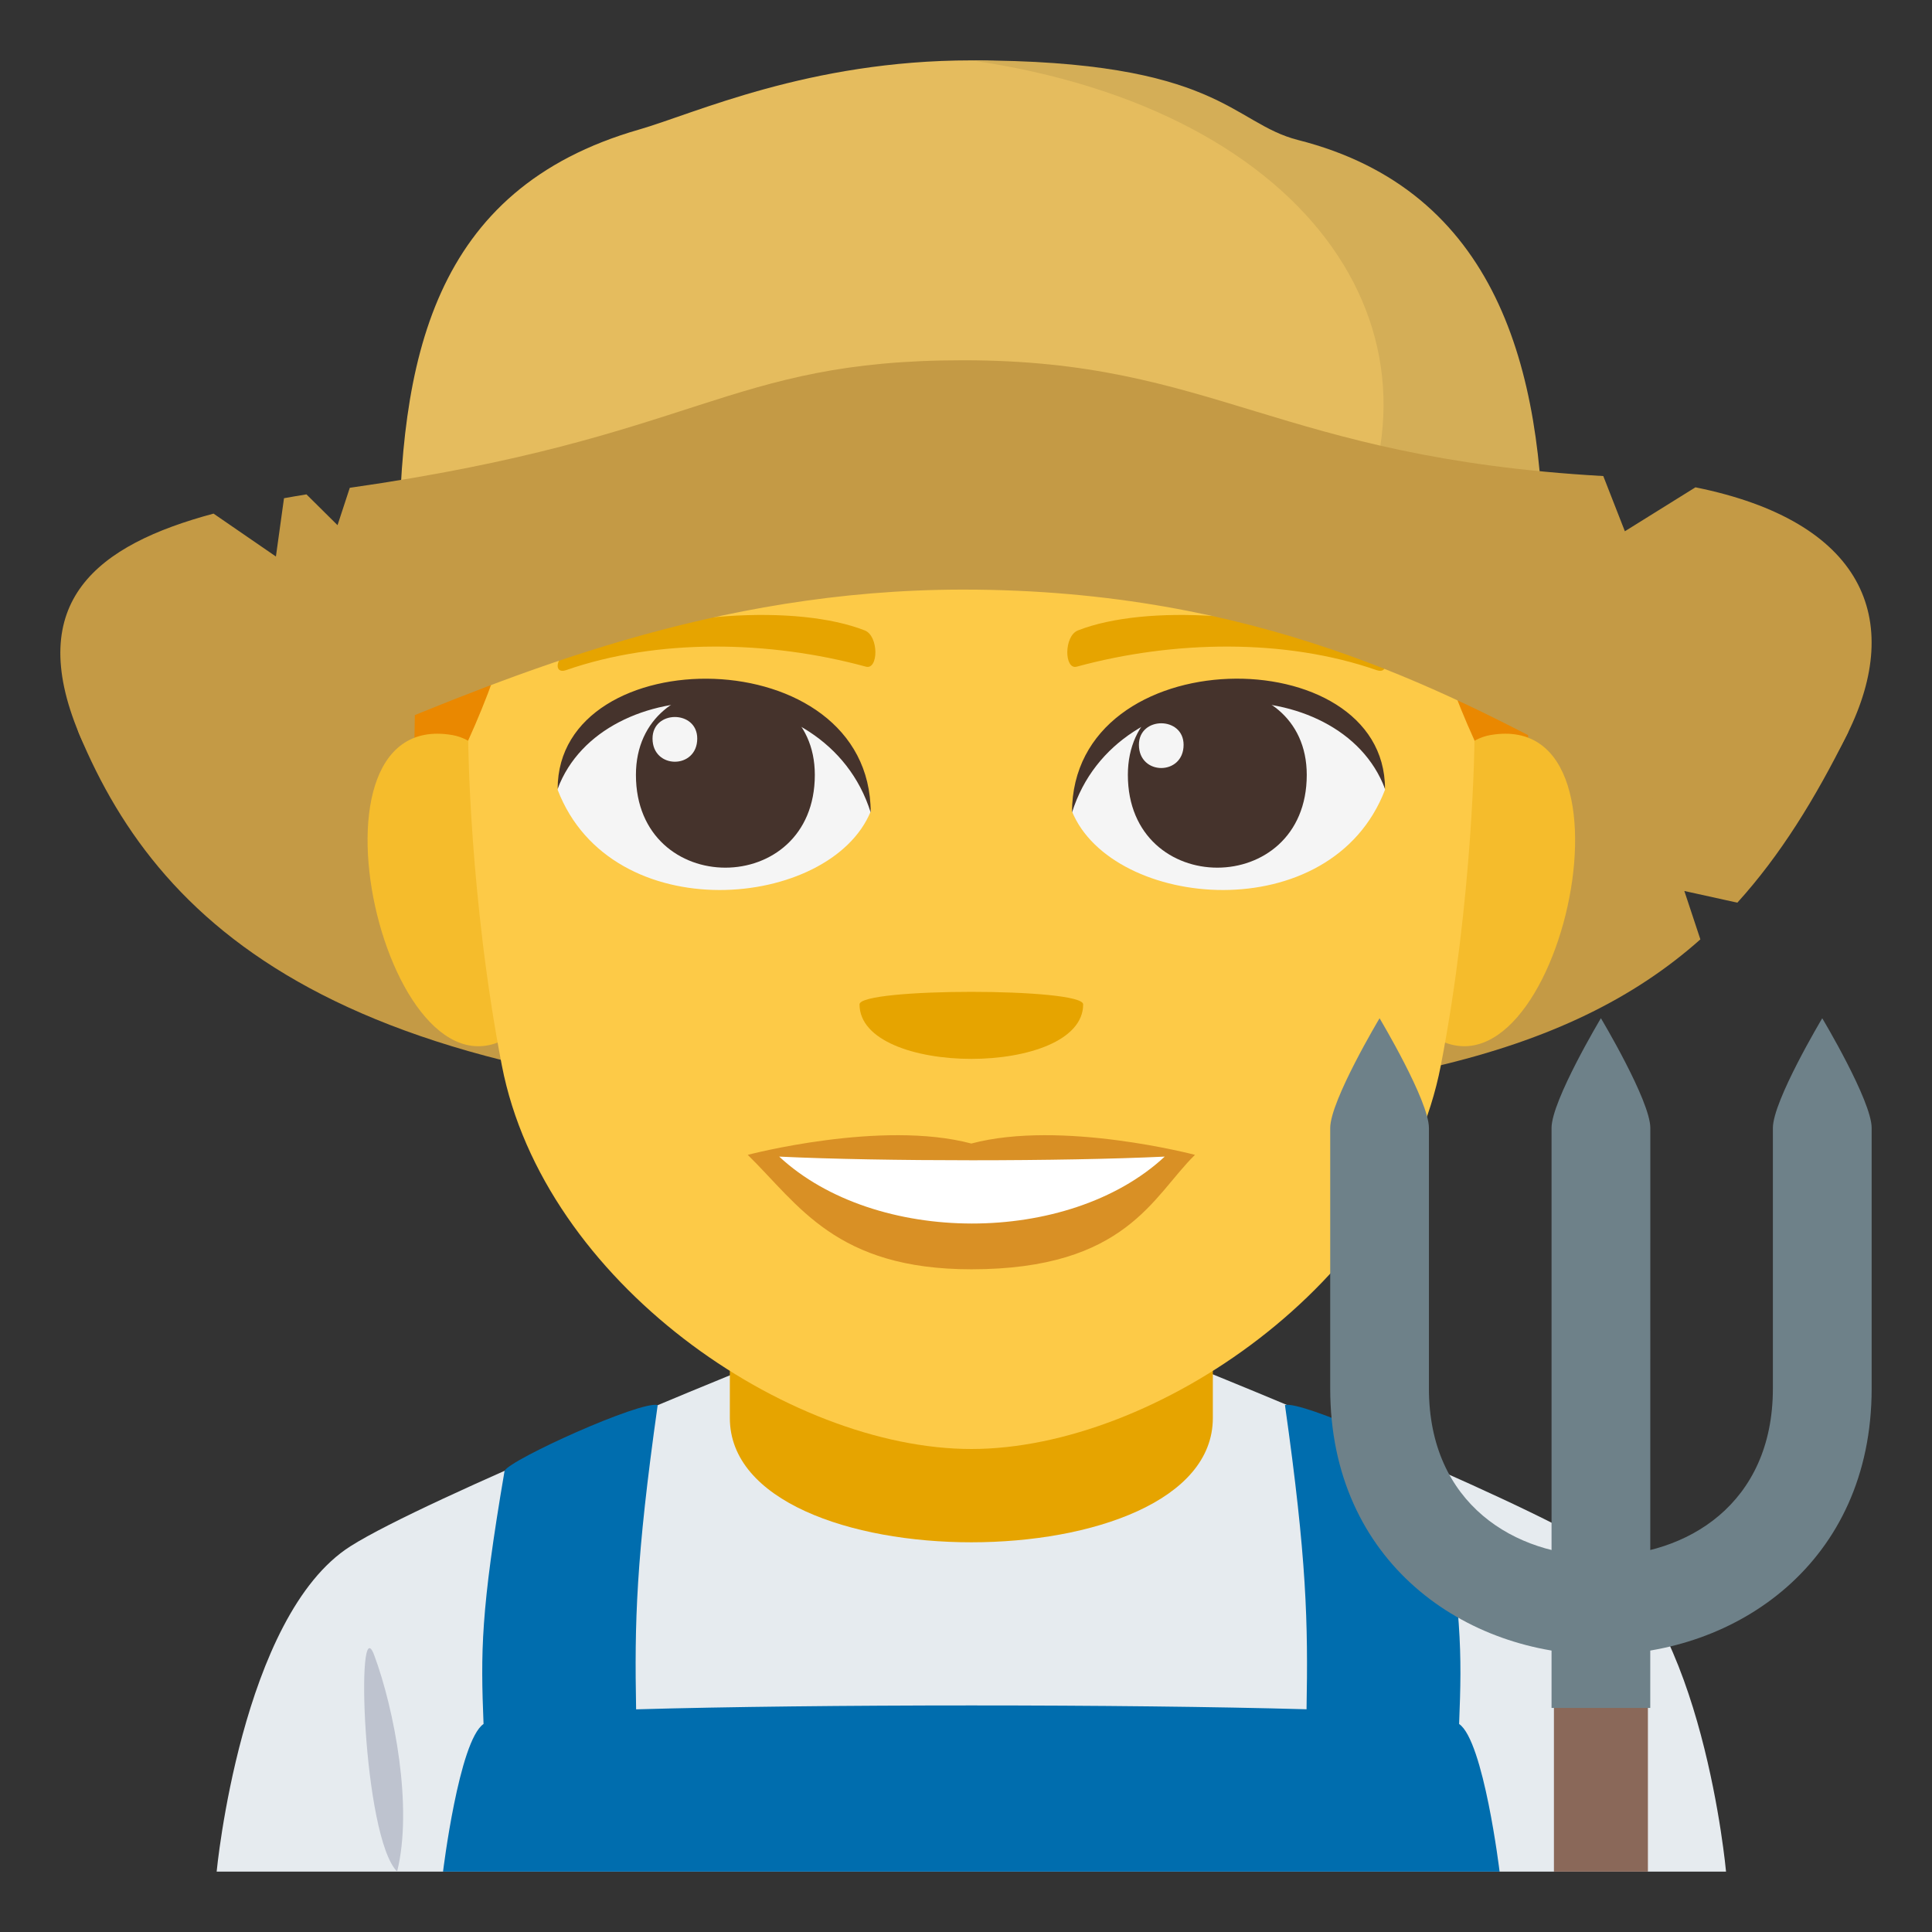 <?xml version="1.0" encoding="utf-8"?>
<!-- Generator: Adobe Illustrator 15.0.0, SVG Export Plug-In . SVG Version: 6.00 Build 0)  -->
<!DOCTYPE svg PUBLIC "-//W3C//DTD SVG 1.1//EN" "http://www.w3.org/Graphics/SVG/1.1/DTD/svg11.dtd">
<svg version="1.1" id="Layer_1" xmlns="http://www.w3.org/2000/svg" xmlns:xlink="http://www.w3.org/1999/xlink" x="0px" y="0px"
	 width="64px" height="64px" viewBox="0 0 64 64" enable-background="new 0 0 64 64" xml:space="preserve">
<rect x="0" y="0" width="64" height="64" fill="#333333" stroke="none"/>
<path fill="#C49A45" d="M61.2,24.303c-1.08,2.176-2.23,4.033-3.648,5.599l-1.756-0.387l0.531,1.603
	c-4.338,3.863-11.109,5.557-24.417,5.557c-20.322,0-26.559-5.813-29.291-12.371C0.147,18.374,63.392,19.891,61.2,24.303z"/>
<path fill="#E6EBEF" d="M11.61,51.221c2.5-1.588,12.877-5.787,12.877-5.787h15.459c0,0,10.367,4.189,12.854,5.783
	C56.415,53.531,57.177,62,57.177,62h-50C7.176,62,7.983,53.523,11.61,51.221z"/>
<path fill="#E6A400" d="M40.177,46.973c0-1.248,0-6.785,0-6.785h-16c0,0,0,5.453,0,6.785C24.176,52.463,40.177,52.463,40.177,46.973
	z"/>
<path fill="#BEC3CF" d="M13.155,62c0.531-2.135-0.094-5.381-0.758-7.168C11.778,53.168,12.012,60.826,13.155,62z"/>
<path fill="#006DAE" d="M48.335,57.109c0.094-2.375,0.104-3.711-0.697-8.387c-0.193-0.381-4.518-2.332-5.072-2.178
	c0.723,5.107,0.768,7.203,0.715,10.078c-6.004-0.17-16.206-0.17-22.209,0.002c-0.053-2.877-0.008-4.973,0.715-10.08
	c-0.555-0.154-4.879,1.797-5.072,2.178c-0.799,4.676-0.791,6.012-0.697,8.387C15.204,57.664,14.676,62,14.676,62h35
	C49.677,62,49.149,57.664,48.335,57.109z"/>
<path fill="#EA8800" d="M32.176,3.556c-18.462,0-18.467,11.109-18.467,25h36.934C50.644,14.665,50.64,3.556,32.176,3.556z"/>
<path fill="#F5BC2C" d="M17.375,33.955c2.002-1.861,0.186-9.167-2.395-9.606C9.469,23.409,13.061,37.975,17.375,33.955z"/>
<path fill="#F5BC2C" d="M46.979,33.955c-2.001-1.861-0.185-9.167,2.396-9.606C54.884,23.409,51.294,37.973,46.979,33.955z"/>
<path fill="#FDCA47" d="M32.177,10.963c-19.288,0-11.517,2.234-16.667,13.565c0,0,0.037,5.195,1.115,10.769
	C18.016,42.482,26.103,48,32.177,48c6.076,0,14.162-5.518,15.552-12.703c1.078-5.573,1.115-10.769,1.115-10.769
	C43.694,13.197,51.467,10.963,32.177,10.963z"/>
<path fill="#F5F5F5" d="M45.88,26.163c-1.783,4.648-9.04,3.966-10.369,0.716C36.521,21.657,44.899,21.21,45.88,26.163z"/>
<path fill="#45332C" d="M37.362,25.669c0,4.098,5.926,4.098,5.926,0C43.288,21.865,37.362,21.865,37.362,25.669z"/>
<path fill="#45332C" d="M45.88,26.131c0-4.99-10.369-4.99-10.369,0.788C36.992,22.179,44.399,22.179,45.88,26.131z"/>
<path fill="#F5F5F5" d="M18.473,26.163c1.785,4.648,9.042,3.966,10.37,0.716C27.833,21.657,19.456,21.21,18.473,26.163z"/>
<path fill="#45332C" d="M26.992,25.669c0,4.098-5.926,4.098-5.926,0C21.066,21.865,26.992,21.865,26.992,25.669z"/>
<path fill="#45332C" d="M18.473,26.131c0-4.988,10.37-4.988,10.37,0.786C27.364,22.179,19.954,22.179,18.473,26.131z"/>
<path fill="#F5F5F5" d="M37.728,24.673c0,1.025,1.48,1.025,1.48,0C39.208,23.722,37.728,23.722,37.728,24.673z"/>
<path fill="#F5F5F5" d="M23.097,24.465c0,1.024-1.481,1.024-1.481,0C21.616,23.514,23.097,23.514,23.097,24.465z"/>
<path fill="#D99025" d="M32.176,37.881c-2.984-0.793-7.406,0.375-7.406,0.375c1.684,1.65,2.919,3.791,7.406,3.791
	c5.144,0,6.017-2.432,7.409-3.791C39.585,38.256,35.157,37.088,32.176,37.881z"/>
<path fill="#FFFFFF" d="M25.812,38.314c3.171,2.947,9.58,2.965,12.771,0C35.199,38.475,29.217,38.477,25.812,38.314z"/>
<path fill="#E6A400" d="M45.485,21.577c-3.182-1.313-7.54-1.569-9.776-0.694c-0.472,0.185-0.457,1.315-0.04,1.201
	c3.207-0.873,6.898-0.94,9.936,0.116C46.013,22.342,45.964,21.772,45.485,21.577z"/>
<path fill="#E6A400" d="M18.868,21.577c3.184-1.313,7.539-1.569,9.777-0.694c0.472,0.185,0.457,1.315,0.039,1.201
	c-3.207-0.873-6.898-0.94-9.935,0.116C18.34,22.342,18.39,21.772,18.868,21.577z"/>
<path fill="#E6A400" d="M35.881,33.271c0,2.408-7.408,2.408-7.408,0C28.473,32.718,35.881,32.718,35.881,33.271z"/>
<path fill="#E5BC5E" d="M32.174,2c-5.389,0-9.186,1.77-11.002,2.291c-6.877,1.973-7.955,7.658-7.955,14.226h37.911
	C51.128,12.221,41.954,2,32.174,2z"/>
<path fill="#D4AE57" d="M43.003,4.639C40.786,4.076,40.413,2,32.174,2c11.405,1.65,16.379,9.311,12.184,16.517h6.77
	C51.128,12.221,49.581,6.308,43.003,4.639z"/>
<path fill="#C49A45" d="M61.2,24.303c-4.34,8.742-9.814-4.772-29.29-4.772c-16.605,0-26.559,11.331-29.291,4.772
	c-1.826-4.379,0.594-6.255,4.455-7.289l2.066,1.421l0.268-1.931c0.246-0.044,0.494-0.087,0.744-0.127l1.029,1.02l0.406-1.238
	c11.639-1.662,12.424-4.225,20.322-4.225c8.34,0,10.372,3.223,21.202,3.836l0.715,1.829l2.338-1.456
	C61.728,17.268,63.085,20.508,61.2,24.303z"/>
<path fill="#6E8189" d="M53.032,54.813c-4.455,0-8.967-3.027-8.967-8.816v-8.631c0-0.902,1.635-3.635,1.635-3.635
	s1.635,2.732,1.635,3.635v8.631c0,3.832,2.863,5.547,5.697,5.547c2.836,0,5.697-1.715,5.697-5.547v-8.631
	c0-0.902,1.635-3.635,1.635-3.635s1.637,2.732,1.637,3.635v8.631C62.001,51.785,57.489,54.813,53.032,54.813z"/>
<rect x="51.476" y="55.754" fill="#8A6859" width="3.113" height="6.246"/>
<path fill="#6E8189" d="M54.669,37.365c0-0.902-1.637-3.635-1.637-3.635s-1.635,2.732-1.635,3.635v19.213h3.27L54.669,37.365z"/>
</svg>
